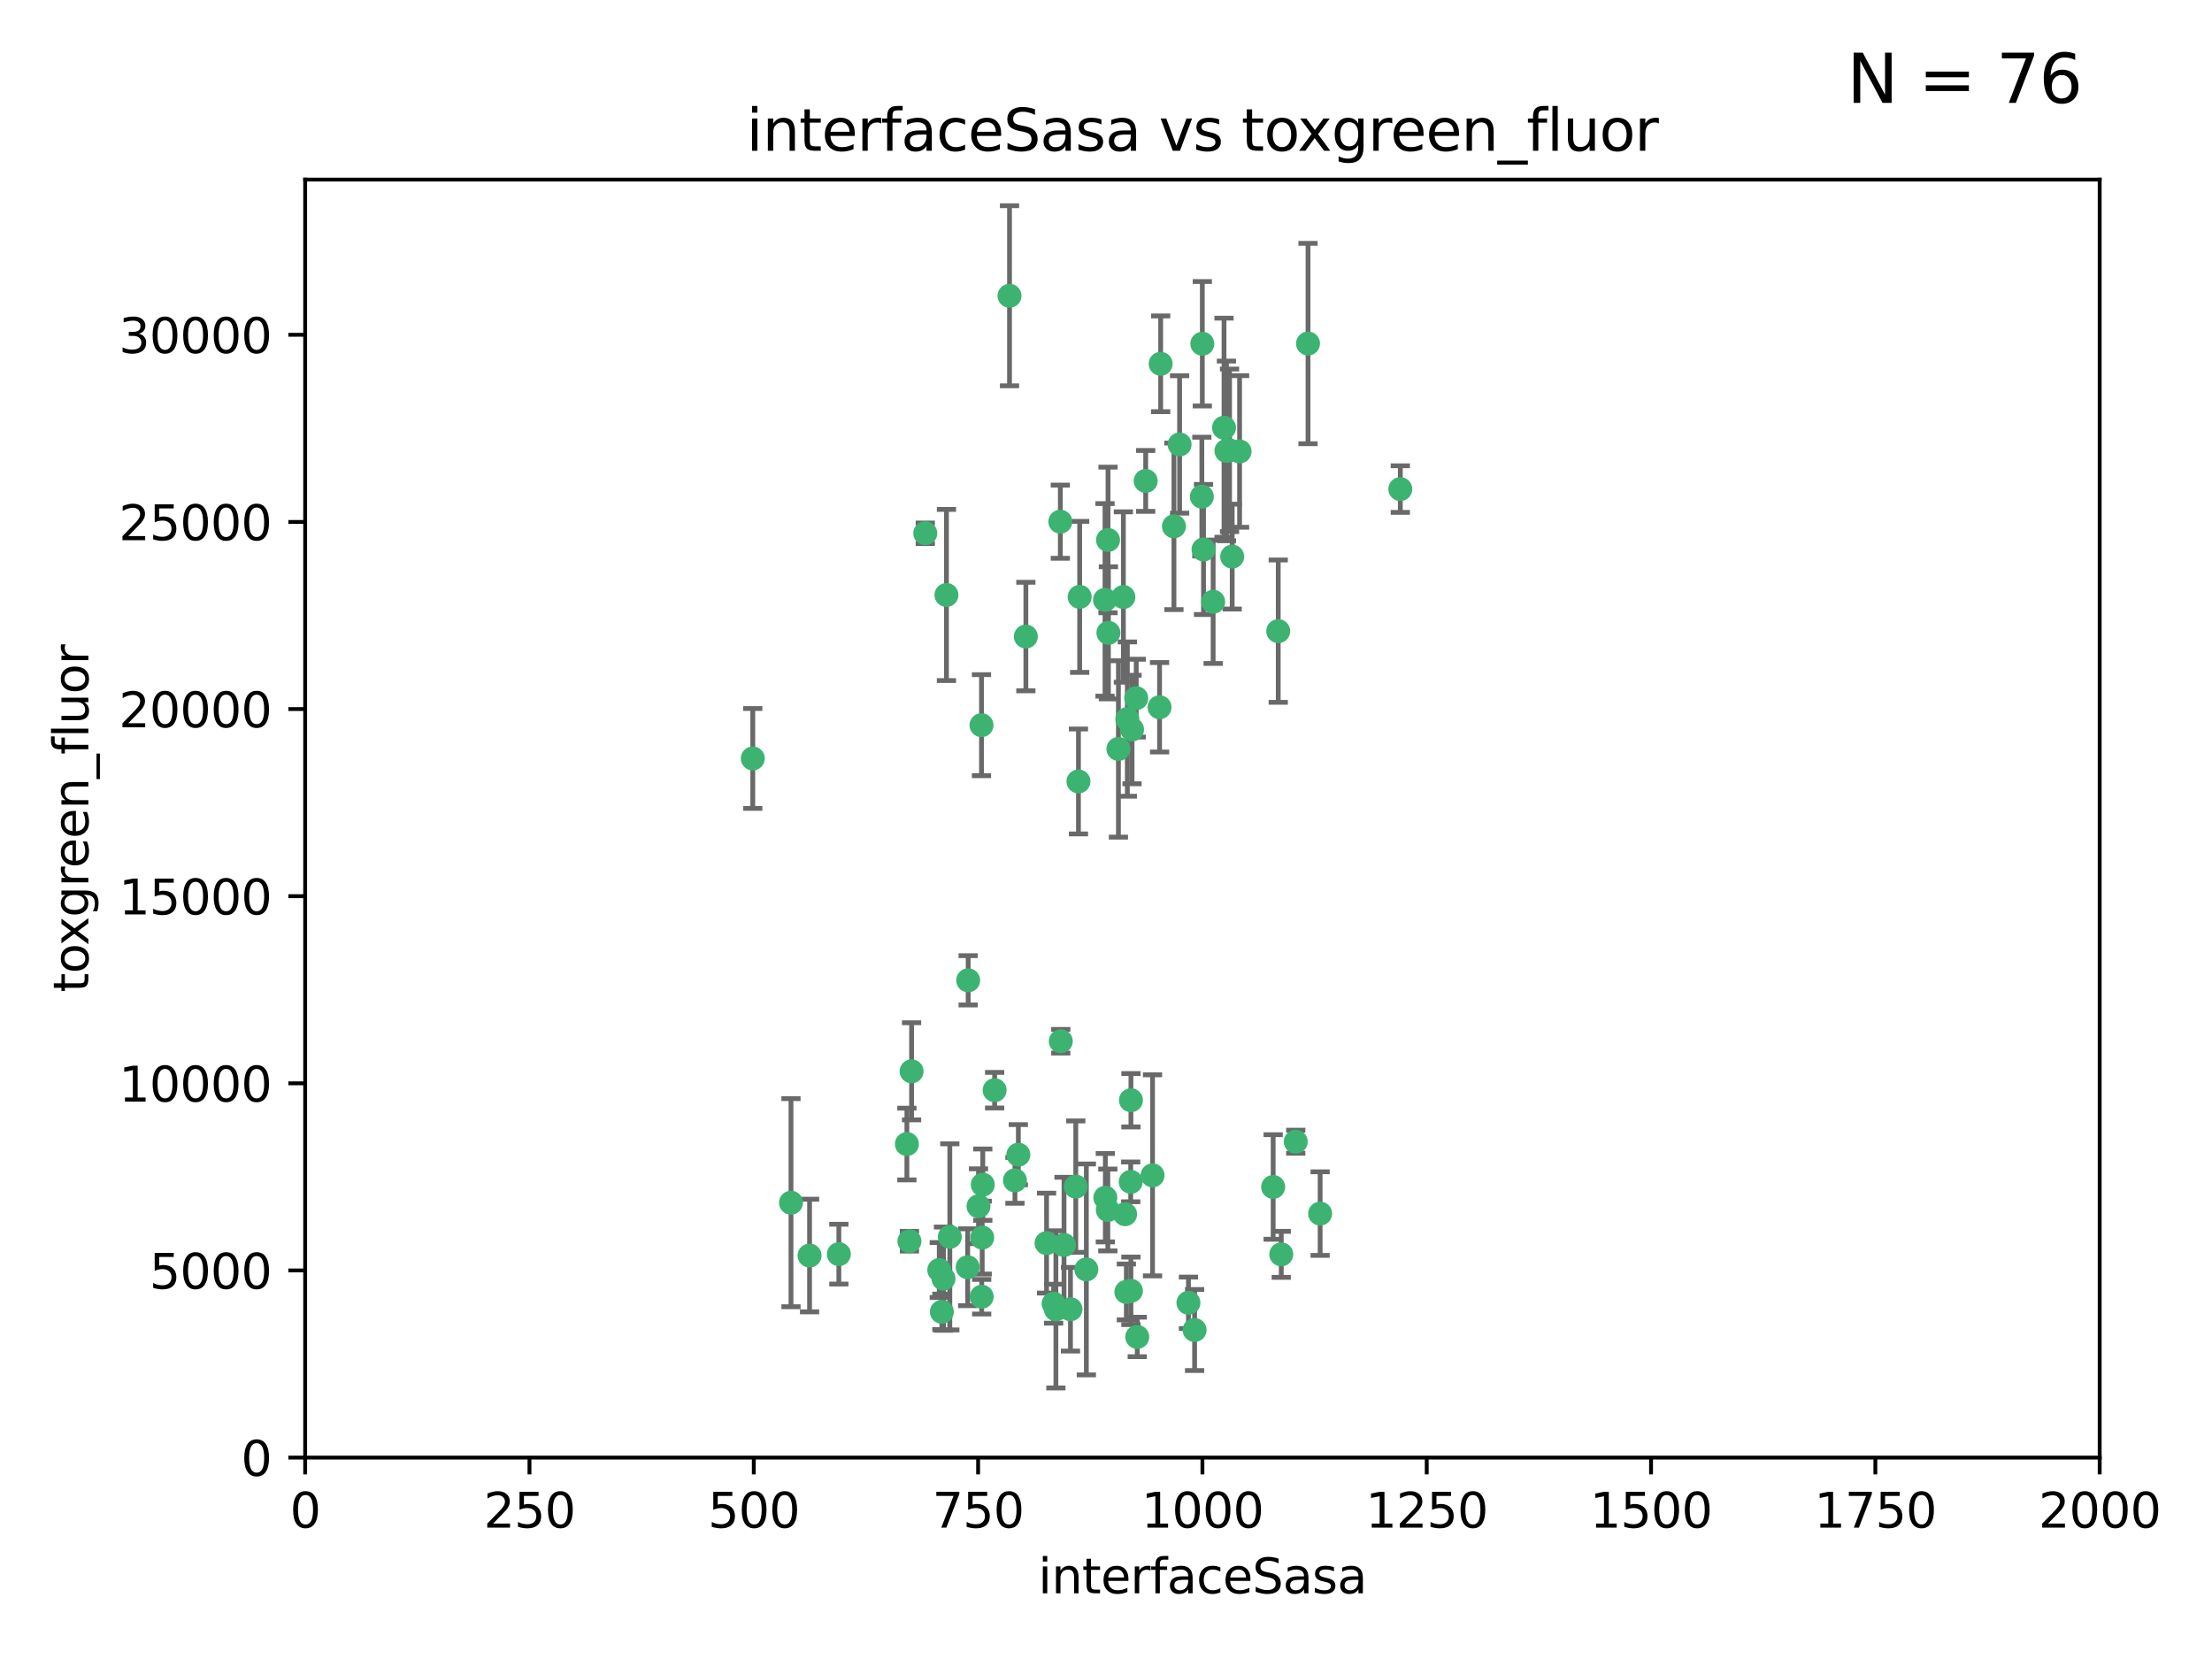 <?xml version="1.0" encoding="utf-8" standalone="no"?>
<!DOCTYPE svg PUBLIC "-//W3C//DTD SVG 1.1//EN"
  "http://www.w3.org/Graphics/SVG/1.1/DTD/svg11.dtd">
<svg xmlns:xlink="http://www.w3.org/1999/xlink" width="460.8pt" height="345.6pt" viewBox="0 0 460.8 345.6" xmlns="http://www.w3.org/2000/svg" version="1.1">
 <defs>
  <style type="text/css">*{stroke-linejoin: round; stroke-linecap: butt}</style>
 </defs>
 <g id="figure_1">
  <g id="patch_1">
   <path d="M 0 345.6 
L 460.8 345.6 
L 460.8 0 
L 0 0 
z
" style="fill: #ffffff"/>
  </g>
  <g id="axes_1">
   <g id="patch_2">
    <path d="M 63.571 303.64 
L 437.4 303.64 
L 437.4 37.411 
L 63.571 37.411 
z
" style="fill: #ffffff"/>
   </g>
   <g id="PathCollection_1">
    <defs>
     <path id="m3955a106c6" d="M 0 1.118 
C 0.297 1.118 0.581 1 0.791 0.791 
C 1 0.581 1.118 0.297 1.118 0 
C 1.118 -0.297 1 -0.581 0.791 -0.791 
C 0.581 -1 0.297 -1.118 0 -1.118 
C -0.297 -1.118 -0.581 -1 -0.791 -0.791 
C -1 -0.581 -1.118 -0.297 -1.118 0 
C -1.118 0.297 -1 0.581 -0.791 0.791 
C -0.581 1 -0.297 1.118 0 1.118 
z
" style="stroke: #3cb371"/>
    </defs>
    <g clip-path="url(#p5b9f00eed2)">
     <use xlink:href="#m3955a106c6" x="272.484" y="71.562" style="fill: #3cb371; stroke: #3cb371"/>
     <use xlink:href="#m3955a106c6" x="266.28" y="131.48" style="fill: #3cb371; stroke: #3cb371"/>
     <use xlink:href="#m3955a106c6" x="250.716" y="114.467" style="fill: #3cb371; stroke: #3cb371"/>
     <use xlink:href="#m3955a106c6" x="254.987" y="89.097" style="fill: #3cb371; stroke: #3cb371"/>
     <use xlink:href="#m3955a106c6" x="220.886" y="108.676" style="fill: #3cb371; stroke: #3cb371"/>
     <use xlink:href="#m3955a106c6" x="174.75" y="261.259" style="fill: #3cb371; stroke: #3cb371"/>
     <use xlink:href="#m3955a106c6" x="241.787" y="75.786" style="fill: #3cb371; stroke: #3cb371"/>
     <use xlink:href="#m3955a106c6" x="252.721" y="125.356" style="fill: #3cb371; stroke: #3cb371"/>
     <use xlink:href="#m3955a106c6" x="258.229" y="94.046" style="fill: #3cb371; stroke: #3cb371"/>
     <use xlink:href="#m3955a106c6" x="232.987" y="156.019" style="fill: #3cb371; stroke: #3cb371"/>
     <use xlink:href="#m3955a106c6" x="241.557" y="147.335" style="fill: #3cb371; stroke: #3cb371"/>
     <use xlink:href="#m3955a106c6" x="230.194" y="124.965" style="fill: #3cb371; stroke: #3cb371"/>
     <use xlink:href="#m3955a106c6" x="255.489" y="93.933" style="fill: #3cb371; stroke: #3cb371"/>
     <use xlink:href="#m3955a106c6" x="256.689" y="115.953" style="fill: #3cb371; stroke: #3cb371"/>
     <use xlink:href="#m3955a106c6" x="244.553" y="109.646" style="fill: #3cb371; stroke: #3cb371"/>
     <use xlink:href="#m3955a106c6" x="250.368" y="103.453" style="fill: #3cb371; stroke: #3cb371"/>
     <use xlink:href="#m3955a106c6" x="256.134" y="93.812" style="fill: #3cb371; stroke: #3cb371"/>
     <use xlink:href="#m3955a106c6" x="234.02" y="124.367" style="fill: #3cb371; stroke: #3cb371"/>
     <use xlink:href="#m3955a106c6" x="238.669" y="100.184" style="fill: #3cb371; stroke: #3cb371"/>
     <use xlink:href="#m3955a106c6" x="245.731" y="92.588" style="fill: #3cb371; stroke: #3cb371"/>
     <use xlink:href="#m3955a106c6" x="266.908" y="261.303" style="fill: #3cb371; stroke: #3cb371"/>
     <use xlink:href="#m3955a106c6" x="269.927" y="237.833" style="fill: #3cb371; stroke: #3cb371"/>
     <use xlink:href="#m3955a106c6" x="240.095" y="244.844" style="fill: #3cb371; stroke: #3cb371"/>
     <use xlink:href="#m3955a106c6" x="291.711" y="101.886" style="fill: #3cb371; stroke: #3cb371"/>
     <use xlink:href="#m3955a106c6" x="224.916" y="124.337" style="fill: #3cb371; stroke: #3cb371"/>
     <use xlink:href="#m3955a106c6" x="250.465" y="71.61" style="fill: #3cb371; stroke: #3cb371"/>
     <use xlink:href="#m3955a106c6" x="204.462" y="151.067" style="fill: #3cb371; stroke: #3cb371"/>
     <use xlink:href="#m3955a106c6" x="201.688" y="204.22" style="fill: #3cb371; stroke: #3cb371"/>
     <use xlink:href="#m3955a106c6" x="204.731" y="246.787" style="fill: #3cb371; stroke: #3cb371"/>
     <use xlink:href="#m3955a106c6" x="192.753" y="111.087" style="fill: #3cb371; stroke: #3cb371"/>
     <use xlink:href="#m3955a106c6" x="230.822" y="112.487" style="fill: #3cb371; stroke: #3cb371"/>
     <use xlink:href="#m3955a106c6" x="210.301" y="61.614" style="fill: #3cb371; stroke: #3cb371"/>
     <use xlink:href="#m3955a106c6" x="224.662" y="162.792" style="fill: #3cb371; stroke: #3cb371"/>
     <use xlink:href="#m3955a106c6" x="204.503" y="270.13" style="fill: #3cb371; stroke: #3cb371"/>
     <use xlink:href="#m3955a106c6" x="275.007" y="252.814" style="fill: #3cb371; stroke: #3cb371"/>
     <use xlink:href="#m3955a106c6" x="236.699" y="145.439" style="fill: #3cb371; stroke: #3cb371"/>
     <use xlink:href="#m3955a106c6" x="265.222" y="247.267" style="fill: #3cb371; stroke: #3cb371"/>
     <use xlink:href="#m3955a106c6" x="230.901" y="131.829" style="fill: #3cb371; stroke: #3cb371"/>
     <use xlink:href="#m3955a106c6" x="234.375" y="252.941" style="fill: #3cb371; stroke: #3cb371"/>
     <use xlink:href="#m3955a106c6" x="221.654" y="259.35" style="fill: #3cb371; stroke: #3cb371"/>
     <use xlink:href="#m3955a106c6" x="212.14" y="240.543" style="fill: #3cb371; stroke: #3cb371"/>
     <use xlink:href="#m3955a106c6" x="213.706" y="132.603" style="fill: #3cb371; stroke: #3cb371"/>
     <use xlink:href="#m3955a106c6" x="195.666" y="264.57" style="fill: #3cb371; stroke: #3cb371"/>
     <use xlink:href="#m3955a106c6" x="235.596" y="229.198" style="fill: #3cb371; stroke: #3cb371"/>
     <use xlink:href="#m3955a106c6" x="247.573" y="271.4" style="fill: #3cb371; stroke: #3cb371"/>
     <use xlink:href="#m3955a106c6" x="230.779" y="252.059" style="fill: #3cb371; stroke: #3cb371"/>
     <use xlink:href="#m3955a106c6" x="224.106" y="247.195" style="fill: #3cb371; stroke: #3cb371"/>
     <use xlink:href="#m3955a106c6" x="235.59" y="268.906" style="fill: #3cb371; stroke: #3cb371"/>
     <use xlink:href="#m3955a106c6" x="201.587" y="263.993" style="fill: #3cb371; stroke: #3cb371"/>
     <use xlink:href="#m3955a106c6" x="236.912" y="278.508" style="fill: #3cb371; stroke: #3cb371"/>
     <use xlink:href="#m3955a106c6" x="203.841" y="251.277" style="fill: #3cb371; stroke: #3cb371"/>
     <use xlink:href="#m3955a106c6" x="219.488" y="271.584" style="fill: #3cb371; stroke: #3cb371"/>
     <use xlink:href="#m3955a106c6" x="196.206" y="273.278" style="fill: #3cb371; stroke: #3cb371"/>
     <use xlink:href="#m3955a106c6" x="226.308" y="264.442" style="fill: #3cb371; stroke: #3cb371"/>
     <use xlink:href="#m3955a106c6" x="188.922" y="238.323" style="fill: #3cb371; stroke: #3cb371"/>
     <use xlink:href="#m3955a106c6" x="196.546" y="266.371" style="fill: #3cb371; stroke: #3cb371"/>
     <use xlink:href="#m3955a106c6" x="248.859" y="277.063" style="fill: #3cb371; stroke: #3cb371"/>
     <use xlink:href="#m3955a106c6" x="220.981" y="216.908" style="fill: #3cb371; stroke: #3cb371"/>
     <use xlink:href="#m3955a106c6" x="235.826" y="151.97" style="fill: #3cb371; stroke: #3cb371"/>
     <use xlink:href="#m3955a106c6" x="189.452" y="258.565" style="fill: #3cb371; stroke: #3cb371"/>
     <use xlink:href="#m3955a106c6" x="204.611" y="257.812" style="fill: #3cb371; stroke: #3cb371"/>
     <use xlink:href="#m3955a106c6" x="219.963" y="272.768" style="fill: #3cb371; stroke: #3cb371"/>
     <use xlink:href="#m3955a106c6" x="189.899" y="223.176" style="fill: #3cb371; stroke: #3cb371"/>
     <use xlink:href="#m3955a106c6" x="197.864" y="257.661" style="fill: #3cb371; stroke: #3cb371"/>
     <use xlink:href="#m3955a106c6" x="234.846" y="149.795" style="fill: #3cb371; stroke: #3cb371"/>
     <use xlink:href="#m3955a106c6" x="234.641" y="269.137" style="fill: #3cb371; stroke: #3cb371"/>
     <use xlink:href="#m3955a106c6" x="168.647" y="261.551" style="fill: #3cb371; stroke: #3cb371"/>
     <use xlink:href="#m3955a106c6" x="223" y="272.741" style="fill: #3cb371; stroke: #3cb371"/>
     <use xlink:href="#m3955a106c6" x="197.163" y="123.943" style="fill: #3cb371; stroke: #3cb371"/>
     <use xlink:href="#m3955a106c6" x="218.019" y="258.966" style="fill: #3cb371; stroke: #3cb371"/>
     <use xlink:href="#m3955a106c6" x="211.432" y="245.892" style="fill: #3cb371; stroke: #3cb371"/>
     <use xlink:href="#m3955a106c6" x="235.549" y="246.204" style="fill: #3cb371; stroke: #3cb371"/>
     <use xlink:href="#m3955a106c6" x="207.202" y="227.107" style="fill: #3cb371; stroke: #3cb371"/>
     <use xlink:href="#m3955a106c6" x="156.817" y="157.999" style="fill: #3cb371; stroke: #3cb371"/>
     <use xlink:href="#m3955a106c6" x="164.776" y="250.544" style="fill: #3cb371; stroke: #3cb371"/>
     <use xlink:href="#m3955a106c6" x="230.263" y="249.505" style="fill: #3cb371; stroke: #3cb371"/>
    </g>
   </g>
   <g id="matplotlib.axis_1">
    <g id="xtick_1">
     <g id="line2d_1">
      <defs>
       <path id="m70e34deda2" d="M 0 0 
L 0 3.5 
" style="stroke: #000000; stroke-width: 0.8"/>
      </defs>
      <g>
       <use xlink:href="#m70e34deda2" x="63.571" y="303.64" style="stroke: #000000; stroke-width: 0.8"/>
      </g>
     </g>
     <g id="text_1">
      <!-- 0 -->
      <g transform="translate(60.39 318.238)scale(0.1 -0.1)">
       <defs>
        <path id="DejaVuSans-30" d="M 2034 4250 
Q 1547 4250 1301 3770 
Q 1056 3291 1056 2328 
Q 1056 1369 1301 889 
Q 1547 409 2034 409 
Q 2525 409 2770 889 
Q 3016 1369 3016 2328 
Q 3016 3291 2770 3770 
Q 2525 4250 2034 4250 
z
M 2034 4750 
Q 2819 4750 3233 4129 
Q 3647 3509 3647 2328 
Q 3647 1150 3233 529 
Q 2819 -91 2034 -91 
Q 1250 -91 836 529 
Q 422 1150 422 2328 
Q 422 3509 836 4129 
Q 1250 4750 2034 4750 
z
" transform="scale(0.016)"/>
       </defs>
       <use xlink:href="#DejaVuSans-30"/>
      </g>
     </g>
    </g>
    <g id="xtick_2">
     <g id="line2d_2">
      <g>
       <use xlink:href="#m70e34deda2" x="110.3" y="303.64" style="stroke: #000000; stroke-width: 0.8"/>
      </g>
     </g>
     <g id="text_2">
      <!-- 250 -->
      <g transform="translate(100.756 318.238)scale(0.1 -0.1)">
       <defs>
        <path id="DejaVuSans-32" d="M 1228 531 
L 3431 531 
L 3431 0 
L 469 0 
L 469 531 
Q 828 903 1448 1529 
Q 2069 2156 2228 2338 
Q 2531 2678 2651 2914 
Q 2772 3150 2772 3378 
Q 2772 3750 2511 3984 
Q 2250 4219 1831 4219 
Q 1534 4219 1204 4116 
Q 875 4013 500 3803 
L 500 4441 
Q 881 4594 1212 4672 
Q 1544 4750 1819 4750 
Q 2544 4750 2975 4387 
Q 3406 4025 3406 3419 
Q 3406 3131 3298 2873 
Q 3191 2616 2906 2266 
Q 2828 2175 2409 1742 
Q 1991 1309 1228 531 
z
" transform="scale(0.016)"/>
        <path id="DejaVuSans-35" d="M 691 4666 
L 3169 4666 
L 3169 4134 
L 1269 4134 
L 1269 2991 
Q 1406 3038 1543 3061 
Q 1681 3084 1819 3084 
Q 2600 3084 3056 2656 
Q 3513 2228 3513 1497 
Q 3513 744 3044 326 
Q 2575 -91 1722 -91 
Q 1428 -91 1123 -41 
Q 819 9 494 109 
L 494 744 
Q 775 591 1075 516 
Q 1375 441 1709 441 
Q 2250 441 2565 725 
Q 2881 1009 2881 1497 
Q 2881 1984 2565 2268 
Q 2250 2553 1709 2553 
Q 1456 2553 1204 2497 
Q 953 2441 691 2322 
L 691 4666 
z
" transform="scale(0.016)"/>
       </defs>
       <use xlink:href="#DejaVuSans-32"/>
       <use xlink:href="#DejaVuSans-35" x="63.623"/>
       <use xlink:href="#DejaVuSans-30" x="127.246"/>
      </g>
     </g>
    </g>
    <g id="xtick_3">
     <g id="line2d_3">
      <g>
       <use xlink:href="#m70e34deda2" x="157.028" y="303.64" style="stroke: #000000; stroke-width: 0.8"/>
      </g>
     </g>
     <g id="text_3">
      <!-- 500 -->
      <g transform="translate(147.485 318.238)scale(0.1 -0.1)">
       <use xlink:href="#DejaVuSans-35"/>
       <use xlink:href="#DejaVuSans-30" x="63.623"/>
       <use xlink:href="#DejaVuSans-30" x="127.246"/>
      </g>
     </g>
    </g>
    <g id="xtick_4">
     <g id="line2d_4">
      <g>
       <use xlink:href="#m70e34deda2" x="203.757" y="303.64" style="stroke: #000000; stroke-width: 0.8"/>
      </g>
     </g>
     <g id="text_4">
      <!-- 750 -->
      <g transform="translate(194.213 318.238)scale(0.1 -0.1)">
       <defs>
        <path id="DejaVuSans-37" d="M 525 4666 
L 3525 4666 
L 3525 4397 
L 1831 0 
L 1172 0 
L 2766 4134 
L 525 4134 
L 525 4666 
z
" transform="scale(0.016)"/>
       </defs>
       <use xlink:href="#DejaVuSans-37"/>
       <use xlink:href="#DejaVuSans-35" x="63.623"/>
       <use xlink:href="#DejaVuSans-30" x="127.246"/>
      </g>
     </g>
    </g>
    <g id="xtick_5">
     <g id="line2d_5">
      <g>
       <use xlink:href="#m70e34deda2" x="250.486" y="303.64" style="stroke: #000000; stroke-width: 0.8"/>
      </g>
     </g>
     <g id="text_5">
      <!-- 1000 -->
      <g transform="translate(237.761 318.238)scale(0.1 -0.1)">
       <defs>
        <path id="DejaVuSans-31" d="M 794 531 
L 1825 531 
L 1825 4091 
L 703 3866 
L 703 4441 
L 1819 4666 
L 2450 4666 
L 2450 531 
L 3481 531 
L 3481 0 
L 794 0 
L 794 531 
z
" transform="scale(0.016)"/>
       </defs>
       <use xlink:href="#DejaVuSans-31"/>
       <use xlink:href="#DejaVuSans-30" x="63.623"/>
       <use xlink:href="#DejaVuSans-30" x="127.246"/>
       <use xlink:href="#DejaVuSans-30" x="190.869"/>
      </g>
     </g>
    </g>
    <g id="xtick_6">
     <g id="line2d_6">
      <g>
       <use xlink:href="#m70e34deda2" x="297.214" y="303.64" style="stroke: #000000; stroke-width: 0.8"/>
      </g>
     </g>
     <g id="text_6">
      <!-- 1250 -->
      <g transform="translate(284.489 318.238)scale(0.1 -0.1)">
       <use xlink:href="#DejaVuSans-31"/>
       <use xlink:href="#DejaVuSans-32" x="63.623"/>
       <use xlink:href="#DejaVuSans-35" x="127.246"/>
       <use xlink:href="#DejaVuSans-30" x="190.869"/>
      </g>
     </g>
    </g>
    <g id="xtick_7">
     <g id="line2d_7">
      <g>
       <use xlink:href="#m70e34deda2" x="343.943" y="303.64" style="stroke: #000000; stroke-width: 0.8"/>
      </g>
     </g>
     <g id="text_7">
      <!-- 1500 -->
      <g transform="translate(331.218 318.238)scale(0.1 -0.1)">
       <use xlink:href="#DejaVuSans-31"/>
       <use xlink:href="#DejaVuSans-35" x="63.623"/>
       <use xlink:href="#DejaVuSans-30" x="127.246"/>
       <use xlink:href="#DejaVuSans-30" x="190.869"/>
      </g>
     </g>
    </g>
    <g id="xtick_8">
     <g id="line2d_8">
      <g>
       <use xlink:href="#m70e34deda2" x="390.671" y="303.64" style="stroke: #000000; stroke-width: 0.8"/>
      </g>
     </g>
     <g id="text_8">
      <!-- 1750 -->
      <g transform="translate(377.946 318.238)scale(0.1 -0.1)">
       <use xlink:href="#DejaVuSans-31"/>
       <use xlink:href="#DejaVuSans-37" x="63.623"/>
       <use xlink:href="#DejaVuSans-35" x="127.246"/>
       <use xlink:href="#DejaVuSans-30" x="190.869"/>
      </g>
     </g>
    </g>
    <g id="xtick_9">
     <g id="line2d_9">
      <g>
       <use xlink:href="#m70e34deda2" x="437.4" y="303.64" style="stroke: #000000; stroke-width: 0.8"/>
      </g>
     </g>
     <g id="text_9">
      <!-- 2000 -->
      <g transform="translate(424.675 318.238)scale(0.1 -0.1)">
       <use xlink:href="#DejaVuSans-32"/>
       <use xlink:href="#DejaVuSans-30" x="63.623"/>
       <use xlink:href="#DejaVuSans-30" x="127.246"/>
       <use xlink:href="#DejaVuSans-30" x="190.869"/>
      </g>
     </g>
    </g>
    <g id="text_10">
     <!-- interfaceSasa -->
     <g transform="translate(216.279 331.917)scale(0.1 -0.1)">
      <defs>
       <path id="DejaVuSans-69" d="M 603 3500 
L 1178 3500 
L 1178 0 
L 603 0 
L 603 3500 
z
M 603 4863 
L 1178 4863 
L 1178 4134 
L 603 4134 
L 603 4863 
z
" transform="scale(0.016)"/>
       <path id="DejaVuSans-6e" d="M 3513 2113 
L 3513 0 
L 2938 0 
L 2938 2094 
Q 2938 2591 2744 2837 
Q 2550 3084 2163 3084 
Q 1697 3084 1428 2787 
Q 1159 2491 1159 1978 
L 1159 0 
L 581 0 
L 581 3500 
L 1159 3500 
L 1159 2956 
Q 1366 3272 1645 3428 
Q 1925 3584 2291 3584 
Q 2894 3584 3203 3211 
Q 3513 2838 3513 2113 
z
" transform="scale(0.016)"/>
       <path id="DejaVuSans-74" d="M 1172 4494 
L 1172 3500 
L 2356 3500 
L 2356 3053 
L 1172 3053 
L 1172 1153 
Q 1172 725 1289 603 
Q 1406 481 1766 481 
L 2356 481 
L 2356 0 
L 1766 0 
Q 1100 0 847 248 
Q 594 497 594 1153 
L 594 3053 
L 172 3053 
L 172 3500 
L 594 3500 
L 594 4494 
L 1172 4494 
z
" transform="scale(0.016)"/>
       <path id="DejaVuSans-65" d="M 3597 1894 
L 3597 1613 
L 953 1613 
Q 991 1019 1311 708 
Q 1631 397 2203 397 
Q 2534 397 2845 478 
Q 3156 559 3463 722 
L 3463 178 
Q 3153 47 2828 -22 
Q 2503 -91 2169 -91 
Q 1331 -91 842 396 
Q 353 884 353 1716 
Q 353 2575 817 3079 
Q 1281 3584 2069 3584 
Q 2775 3584 3186 3129 
Q 3597 2675 3597 1894 
z
M 3022 2063 
Q 3016 2534 2758 2815 
Q 2500 3097 2075 3097 
Q 1594 3097 1305 2825 
Q 1016 2553 972 2059 
L 3022 2063 
z
" transform="scale(0.016)"/>
       <path id="DejaVuSans-72" d="M 2631 2963 
Q 2534 3019 2420 3045 
Q 2306 3072 2169 3072 
Q 1681 3072 1420 2755 
Q 1159 2438 1159 1844 
L 1159 0 
L 581 0 
L 581 3500 
L 1159 3500 
L 1159 2956 
Q 1341 3275 1631 3429 
Q 1922 3584 2338 3584 
Q 2397 3584 2469 3576 
Q 2541 3569 2628 3553 
L 2631 2963 
z
" transform="scale(0.016)"/>
       <path id="DejaVuSans-66" d="M 2375 4863 
L 2375 4384 
L 1825 4384 
Q 1516 4384 1395 4259 
Q 1275 4134 1275 3809 
L 1275 3500 
L 2222 3500 
L 2222 3053 
L 1275 3053 
L 1275 0 
L 697 0 
L 697 3053 
L 147 3053 
L 147 3500 
L 697 3500 
L 697 3744 
Q 697 4328 969 4595 
Q 1241 4863 1831 4863 
L 2375 4863 
z
" transform="scale(0.016)"/>
       <path id="DejaVuSans-61" d="M 2194 1759 
Q 1497 1759 1228 1600 
Q 959 1441 959 1056 
Q 959 750 1161 570 
Q 1363 391 1709 391 
Q 2188 391 2477 730 
Q 2766 1069 2766 1631 
L 2766 1759 
L 2194 1759 
z
M 3341 1997 
L 3341 0 
L 2766 0 
L 2766 531 
Q 2569 213 2275 61 
Q 1981 -91 1556 -91 
Q 1019 -91 701 211 
Q 384 513 384 1019 
Q 384 1609 779 1909 
Q 1175 2209 1959 2209 
L 2766 2209 
L 2766 2266 
Q 2766 2663 2505 2880 
Q 2244 3097 1772 3097 
Q 1472 3097 1187 3025 
Q 903 2953 641 2809 
L 641 3341 
Q 956 3463 1253 3523 
Q 1550 3584 1831 3584 
Q 2591 3584 2966 3190 
Q 3341 2797 3341 1997 
z
" transform="scale(0.016)"/>
       <path id="DejaVuSans-63" d="M 3122 3366 
L 3122 2828 
Q 2878 2963 2633 3030 
Q 2388 3097 2138 3097 
Q 1578 3097 1268 2742 
Q 959 2388 959 1747 
Q 959 1106 1268 751 
Q 1578 397 2138 397 
Q 2388 397 2633 464 
Q 2878 531 3122 666 
L 3122 134 
Q 2881 22 2623 -34 
Q 2366 -91 2075 -91 
Q 1284 -91 818 406 
Q 353 903 353 1747 
Q 353 2603 823 3093 
Q 1294 3584 2113 3584 
Q 2378 3584 2631 3529 
Q 2884 3475 3122 3366 
z
" transform="scale(0.016)"/>
       <path id="DejaVuSans-53" d="M 3425 4513 
L 3425 3897 
Q 3066 4069 2747 4153 
Q 2428 4238 2131 4238 
Q 1616 4238 1336 4038 
Q 1056 3838 1056 3469 
Q 1056 3159 1242 3001 
Q 1428 2844 1947 2747 
L 2328 2669 
Q 3034 2534 3370 2195 
Q 3706 1856 3706 1288 
Q 3706 609 3251 259 
Q 2797 -91 1919 -91 
Q 1588 -91 1214 -16 
Q 841 59 441 206 
L 441 856 
Q 825 641 1194 531 
Q 1563 422 1919 422 
Q 2459 422 2753 634 
Q 3047 847 3047 1241 
Q 3047 1584 2836 1778 
Q 2625 1972 2144 2069 
L 1759 2144 
Q 1053 2284 737 2584 
Q 422 2884 422 3419 
Q 422 4038 858 4394 
Q 1294 4750 2059 4750 
Q 2388 4750 2728 4690 
Q 3069 4631 3425 4513 
z
" transform="scale(0.016)"/>
       <path id="DejaVuSans-73" d="M 2834 3397 
L 2834 2853 
Q 2591 2978 2328 3040 
Q 2066 3103 1784 3103 
Q 1356 3103 1142 2972 
Q 928 2841 928 2578 
Q 928 2378 1081 2264 
Q 1234 2150 1697 2047 
L 1894 2003 
Q 2506 1872 2764 1633 
Q 3022 1394 3022 966 
Q 3022 478 2636 193 
Q 2250 -91 1575 -91 
Q 1294 -91 989 -36 
Q 684 19 347 128 
L 347 722 
Q 666 556 975 473 
Q 1284 391 1588 391 
Q 1994 391 2212 530 
Q 2431 669 2431 922 
Q 2431 1156 2273 1281 
Q 2116 1406 1581 1522 
L 1381 1569 
Q 847 1681 609 1914 
Q 372 2147 372 2553 
Q 372 3047 722 3315 
Q 1072 3584 1716 3584 
Q 2034 3584 2315 3537 
Q 2597 3491 2834 3397 
z
" transform="scale(0.016)"/>
      </defs>
      <use xlink:href="#DejaVuSans-69"/>
      <use xlink:href="#DejaVuSans-6e" x="27.783"/>
      <use xlink:href="#DejaVuSans-74" x="91.162"/>
      <use xlink:href="#DejaVuSans-65" x="130.371"/>
      <use xlink:href="#DejaVuSans-72" x="191.895"/>
      <use xlink:href="#DejaVuSans-66" x="233.008"/>
      <use xlink:href="#DejaVuSans-61" x="268.213"/>
      <use xlink:href="#DejaVuSans-63" x="329.492"/>
      <use xlink:href="#DejaVuSans-65" x="384.473"/>
      <use xlink:href="#DejaVuSans-53" x="445.996"/>
      <use xlink:href="#DejaVuSans-61" x="509.473"/>
      <use xlink:href="#DejaVuSans-73" x="570.752"/>
      <use xlink:href="#DejaVuSans-61" x="622.852"/>
     </g>
    </g>
   </g>
   <g id="matplotlib.axis_2">
    <g id="ytick_1">
     <g id="line2d_10">
      <defs>
       <path id="m8fd41779a4" d="M 0 0 
L -3.5 0 
" style="stroke: #000000; stroke-width: 0.8"/>
      </defs>
      <g>
       <use xlink:href="#m8fd41779a4" x="63.571" y="303.64" style="stroke: #000000; stroke-width: 0.8"/>
      </g>
     </g>
     <g id="text_11">
      <!-- 0 -->
      <g transform="translate(50.209 307.439)scale(0.1 -0.1)">
       <use xlink:href="#DejaVuSans-30"/>
      </g>
     </g>
    </g>
    <g id="ytick_2">
     <g id="line2d_11">
      <g>
       <use xlink:href="#m8fd41779a4" x="63.571" y="264.657" style="stroke: #000000; stroke-width: 0.8"/>
      </g>
     </g>
     <g id="text_12">
      <!-- 5000 -->
      <g transform="translate(31.121 268.457)scale(0.1 -0.1)">
       <use xlink:href="#DejaVuSans-35"/>
       <use xlink:href="#DejaVuSans-30" x="63.623"/>
       <use xlink:href="#DejaVuSans-30" x="127.246"/>
       <use xlink:href="#DejaVuSans-30" x="190.869"/>
      </g>
     </g>
    </g>
    <g id="ytick_3">
     <g id="line2d_12">
      <g>
       <use xlink:href="#m8fd41779a4" x="63.571" y="225.675" style="stroke: #000000; stroke-width: 0.8"/>
      </g>
     </g>
     <g id="text_13">
      <!-- 10000 -->
      <g transform="translate(24.759 229.474)scale(0.1 -0.1)">
       <use xlink:href="#DejaVuSans-31"/>
       <use xlink:href="#DejaVuSans-30" x="63.623"/>
       <use xlink:href="#DejaVuSans-30" x="127.246"/>
       <use xlink:href="#DejaVuSans-30" x="190.869"/>
       <use xlink:href="#DejaVuSans-30" x="254.492"/>
      </g>
     </g>
    </g>
    <g id="ytick_4">
     <g id="line2d_13">
      <g>
       <use xlink:href="#m8fd41779a4" x="63.571" y="186.692" style="stroke: #000000; stroke-width: 0.8"/>
      </g>
     </g>
     <g id="text_14">
      <!-- 15000 -->
      <g transform="translate(24.759 190.492)scale(0.1 -0.1)">
       <use xlink:href="#DejaVuSans-31"/>
       <use xlink:href="#DejaVuSans-35" x="63.623"/>
       <use xlink:href="#DejaVuSans-30" x="127.246"/>
       <use xlink:href="#DejaVuSans-30" x="190.869"/>
       <use xlink:href="#DejaVuSans-30" x="254.492"/>
      </g>
     </g>
    </g>
    <g id="ytick_5">
     <g id="line2d_14">
      <g>
       <use xlink:href="#m8fd41779a4" x="63.571" y="147.71" style="stroke: #000000; stroke-width: 0.8"/>
      </g>
     </g>
     <g id="text_15">
      <!-- 20000 -->
      <g transform="translate(24.759 151.509)scale(0.1 -0.1)">
       <use xlink:href="#DejaVuSans-32"/>
       <use xlink:href="#DejaVuSans-30" x="63.623"/>
       <use xlink:href="#DejaVuSans-30" x="127.246"/>
       <use xlink:href="#DejaVuSans-30" x="190.869"/>
       <use xlink:href="#DejaVuSans-30" x="254.492"/>
      </g>
     </g>
    </g>
    <g id="ytick_6">
     <g id="line2d_15">
      <g>
       <use xlink:href="#m8fd41779a4" x="63.571" y="108.727" style="stroke: #000000; stroke-width: 0.8"/>
      </g>
     </g>
     <g id="text_16">
      <!-- 25000 -->
      <g transform="translate(24.759 112.527)scale(0.1 -0.1)">
       <use xlink:href="#DejaVuSans-32"/>
       <use xlink:href="#DejaVuSans-35" x="63.623"/>
       <use xlink:href="#DejaVuSans-30" x="127.246"/>
       <use xlink:href="#DejaVuSans-30" x="190.869"/>
       <use xlink:href="#DejaVuSans-30" x="254.492"/>
      </g>
     </g>
    </g>
    <g id="ytick_7">
     <g id="line2d_16">
      <g>
       <use xlink:href="#m8fd41779a4" x="63.571" y="69.745" style="stroke: #000000; stroke-width: 0.8"/>
      </g>
     </g>
     <g id="text_17">
      <!-- 30000 -->
      <g transform="translate(24.759 73.544)scale(0.1 -0.1)">
       <defs>
        <path id="DejaVuSans-33" d="M 2597 2516 
Q 3050 2419 3304 2112 
Q 3559 1806 3559 1356 
Q 3559 666 3084 287 
Q 2609 -91 1734 -91 
Q 1441 -91 1130 -33 
Q 819 25 488 141 
L 488 750 
Q 750 597 1062 519 
Q 1375 441 1716 441 
Q 2309 441 2620 675 
Q 2931 909 2931 1356 
Q 2931 1769 2642 2001 
Q 2353 2234 1838 2234 
L 1294 2234 
L 1294 2753 
L 1863 2753 
Q 2328 2753 2575 2939 
Q 2822 3125 2822 3475 
Q 2822 3834 2567 4026 
Q 2313 4219 1838 4219 
Q 1578 4219 1281 4162 
Q 984 4106 628 3988 
L 628 4550 
Q 988 4650 1302 4700 
Q 1616 4750 1894 4750 
Q 2613 4750 3031 4423 
Q 3450 4097 3450 3541 
Q 3450 3153 3228 2886 
Q 3006 2619 2597 2516 
z
" transform="scale(0.016)"/>
       </defs>
       <use xlink:href="#DejaVuSans-33"/>
       <use xlink:href="#DejaVuSans-30" x="63.623"/>
       <use xlink:href="#DejaVuSans-30" x="127.246"/>
       <use xlink:href="#DejaVuSans-30" x="190.869"/>
       <use xlink:href="#DejaVuSans-30" x="254.492"/>
      </g>
     </g>
    </g>
    <g id="text_18">
     <!-- toxgreen_fluor -->
     <g transform="translate(18.401 206.72)rotate(-90)scale(0.1 -0.1)">
      <defs>
       <path id="DejaVuSans-6f" d="M 1959 3097 
Q 1497 3097 1228 2736 
Q 959 2375 959 1747 
Q 959 1119 1226 758 
Q 1494 397 1959 397 
Q 2419 397 2687 759 
Q 2956 1122 2956 1747 
Q 2956 2369 2687 2733 
Q 2419 3097 1959 3097 
z
M 1959 3584 
Q 2709 3584 3137 3096 
Q 3566 2609 3566 1747 
Q 3566 888 3137 398 
Q 2709 -91 1959 -91 
Q 1206 -91 779 398 
Q 353 888 353 1747 
Q 353 2609 779 3096 
Q 1206 3584 1959 3584 
z
" transform="scale(0.016)"/>
       <path id="DejaVuSans-78" d="M 3513 3500 
L 2247 1797 
L 3578 0 
L 2900 0 
L 1881 1375 
L 863 0 
L 184 0 
L 1544 1831 
L 300 3500 
L 978 3500 
L 1906 2253 
L 2834 3500 
L 3513 3500 
z
" transform="scale(0.016)"/>
       <path id="DejaVuSans-67" d="M 2906 1791 
Q 2906 2416 2648 2759 
Q 2391 3103 1925 3103 
Q 1463 3103 1205 2759 
Q 947 2416 947 1791 
Q 947 1169 1205 825 
Q 1463 481 1925 481 
Q 2391 481 2648 825 
Q 2906 1169 2906 1791 
z
M 3481 434 
Q 3481 -459 3084 -895 
Q 2688 -1331 1869 -1331 
Q 1566 -1331 1297 -1286 
Q 1028 -1241 775 -1147 
L 775 -588 
Q 1028 -725 1275 -790 
Q 1522 -856 1778 -856 
Q 2344 -856 2625 -561 
Q 2906 -266 2906 331 
L 2906 616 
Q 2728 306 2450 153 
Q 2172 0 1784 0 
Q 1141 0 747 490 
Q 353 981 353 1791 
Q 353 2603 747 3093 
Q 1141 3584 1784 3584 
Q 2172 3584 2450 3431 
Q 2728 3278 2906 2969 
L 2906 3500 
L 3481 3500 
L 3481 434 
z
" transform="scale(0.016)"/>
       <path id="DejaVuSans-5f" d="M 3263 -1063 
L 3263 -1509 
L -63 -1509 
L -63 -1063 
L 3263 -1063 
z
" transform="scale(0.016)"/>
       <path id="DejaVuSans-6c" d="M 603 4863 
L 1178 4863 
L 1178 0 
L 603 0 
L 603 4863 
z
" transform="scale(0.016)"/>
       <path id="DejaVuSans-75" d="M 544 1381 
L 544 3500 
L 1119 3500 
L 1119 1403 
Q 1119 906 1312 657 
Q 1506 409 1894 409 
Q 2359 409 2629 706 
Q 2900 1003 2900 1516 
L 2900 3500 
L 3475 3500 
L 3475 0 
L 2900 0 
L 2900 538 
Q 2691 219 2414 64 
Q 2138 -91 1772 -91 
Q 1169 -91 856 284 
Q 544 659 544 1381 
z
M 1991 3584 
L 1991 3584 
z
" transform="scale(0.016)"/>
      </defs>
      <use xlink:href="#DejaVuSans-74"/>
      <use xlink:href="#DejaVuSans-6f" x="39.209"/>
      <use xlink:href="#DejaVuSans-78" x="97.266"/>
      <use xlink:href="#DejaVuSans-67" x="156.445"/>
      <use xlink:href="#DejaVuSans-72" x="219.922"/>
      <use xlink:href="#DejaVuSans-65" x="258.785"/>
      <use xlink:href="#DejaVuSans-65" x="320.309"/>
      <use xlink:href="#DejaVuSans-6e" x="381.832"/>
      <use xlink:href="#DejaVuSans-5f" x="445.211"/>
      <use xlink:href="#DejaVuSans-66" x="495.211"/>
      <use xlink:href="#DejaVuSans-6c" x="530.416"/>
      <use xlink:href="#DejaVuSans-75" x="558.199"/>
      <use xlink:href="#DejaVuSans-6f" x="621.578"/>
      <use xlink:href="#DejaVuSans-72" x="682.76"/>
     </g>
    </g>
   </g>
   <g id="LineCollection_1">
    <path d="M 272.484 92.434 
L 272.484 50.691 
" clip-path="url(#p5b9f00eed2)" style="fill: none; stroke: #696969"/>
    <path d="M 266.28 146.307 
L 266.28 116.654 
" clip-path="url(#p5b9f00eed2)" style="fill: none; stroke: #696969"/>
    <path d="M 250.716 128.017 
L 250.716 100.917 
" clip-path="url(#p5b9f00eed2)" style="fill: none; stroke: #696969"/>
    <path d="M 254.987 111.917 
L 254.987 66.277 
" clip-path="url(#p5b9f00eed2)" style="fill: none; stroke: #696969"/>
    <path d="M 220.886 116.296 
L 220.886 101.057 
" clip-path="url(#p5b9f00eed2)" style="fill: none; stroke: #696969"/>
    <path d="M 174.75 267.49 
L 174.75 255.028 
" clip-path="url(#p5b9f00eed2)" style="fill: none; stroke: #696969"/>
    <path d="M 241.787 85.756 
L 241.787 65.815 
" clip-path="url(#p5b9f00eed2)" style="fill: none; stroke: #696969"/>
    <path d="M 252.721 138.211 
L 252.721 112.501 
" clip-path="url(#p5b9f00eed2)" style="fill: none; stroke: #696969"/>
    <path d="M 258.229 109.836 
L 258.229 78.257 
" clip-path="url(#p5b9f00eed2)" style="fill: none; stroke: #696969"/>
    <path d="M 232.987 174.39 
L 232.987 137.647 
" clip-path="url(#p5b9f00eed2)" style="fill: none; stroke: #696969"/>
    <path d="M 241.557 156.65 
L 241.557 138.02 
" clip-path="url(#p5b9f00eed2)" style="fill: none; stroke: #696969"/>
    <path d="M 230.194 145.018 
L 230.194 104.912 
" clip-path="url(#p5b9f00eed2)" style="fill: none; stroke: #696969"/>
    <path d="M 255.489 112.649 
L 255.489 75.218 
" clip-path="url(#p5b9f00eed2)" style="fill: none; stroke: #696969"/>
    <path d="M 256.689 126.872 
L 256.689 105.035 
" clip-path="url(#p5b9f00eed2)" style="fill: none; stroke: #696969"/>
    <path d="M 244.553 126.988 
L 244.553 92.305 
" clip-path="url(#p5b9f00eed2)" style="fill: none; stroke: #696969"/>
    <path d="M 250.368 115.826 
L 250.368 91.08 
" clip-path="url(#p5b9f00eed2)" style="fill: none; stroke: #696969"/>
    <path d="M 256.134 110.745 
L 256.134 76.878 
" clip-path="url(#p5b9f00eed2)" style="fill: none; stroke: #696969"/>
    <path d="M 234.02 142.114 
L 234.02 106.621 
" clip-path="url(#p5b9f00eed2)" style="fill: none; stroke: #696969"/>
    <path d="M 238.669 106.525 
L 238.669 93.844 
" clip-path="url(#p5b9f00eed2)" style="fill: none; stroke: #696969"/>
    <path d="M 245.731 106.902 
L 245.731 78.274 
" clip-path="url(#p5b9f00eed2)" style="fill: none; stroke: #696969"/>
    <path d="M 266.908 266.097 
L 266.908 256.51 
" clip-path="url(#p5b9f00eed2)" style="fill: none; stroke: #696969"/>
    <path d="M 269.927 240.234 
L 269.927 235.431 
" clip-path="url(#p5b9f00eed2)" style="fill: none; stroke: #696969"/>
    <path d="M 240.095 265.789 
L 240.095 223.9 
" clip-path="url(#p5b9f00eed2)" style="fill: none; stroke: #696969"/>
    <path d="M 291.711 106.741 
L 291.711 97.032 
" clip-path="url(#p5b9f00eed2)" style="fill: none; stroke: #696969"/>
    <path d="M 224.916 140.07 
L 224.916 108.604 
" clip-path="url(#p5b9f00eed2)" style="fill: none; stroke: #696969"/>
    <path d="M 250.465 84.576 
L 250.465 58.645 
" clip-path="url(#p5b9f00eed2)" style="fill: none; stroke: #696969"/>
    <path d="M 204.462 161.588 
L 204.462 140.547 
" clip-path="url(#p5b9f00eed2)" style="fill: none; stroke: #696969"/>
    <path d="M 201.688 209.352 
L 201.688 199.087 
" clip-path="url(#p5b9f00eed2)" style="fill: none; stroke: #696969"/>
    <path d="M 204.731 254.215 
L 204.731 239.358 
" clip-path="url(#p5b9f00eed2)" style="fill: none; stroke: #696969"/>
    <path d="M 192.753 113.226 
L 192.753 108.949 
" clip-path="url(#p5b9f00eed2)" style="fill: none; stroke: #696969"/>
    <path d="M 230.822 127.655 
L 230.822 97.319 
" clip-path="url(#p5b9f00eed2)" style="fill: none; stroke: #696969"/>
    <path d="M 210.301 80.373 
L 210.301 42.855 
" clip-path="url(#p5b9f00eed2)" style="fill: none; stroke: #696969"/>
    <path d="M 224.662 173.718 
L 224.662 151.865 
" clip-path="url(#p5b9f00eed2)" style="fill: none; stroke: #696969"/>
    <path d="M 204.503 273.73 
L 204.503 266.53 
" clip-path="url(#p5b9f00eed2)" style="fill: none; stroke: #696969"/>
    <path d="M 275.007 261.522 
L 275.007 244.105 
" clip-path="url(#p5b9f00eed2)" style="fill: none; stroke: #696969"/>
    <path d="M 236.699 153.546 
L 236.699 137.331 
" clip-path="url(#p5b9f00eed2)" style="fill: none; stroke: #696969"/>
    <path d="M 265.222 258.157 
L 265.222 236.377 
" clip-path="url(#p5b9f00eed2)" style="fill: none; stroke: #696969"/>
    <path d="M 230.901 145.591 
L 230.901 118.067 
" clip-path="url(#p5b9f00eed2)" style="fill: none; stroke: #696969"/>
    <path d="M 234.375 253.603 
L 234.375 252.279 
" clip-path="url(#p5b9f00eed2)" style="fill: none; stroke: #696969"/>
    <path d="M 221.654 273.451 
L 221.654 245.249 
" clip-path="url(#p5b9f00eed2)" style="fill: none; stroke: #696969"/>
    <path d="M 212.14 246.81 
L 212.14 234.275 
" clip-path="url(#p5b9f00eed2)" style="fill: none; stroke: #696969"/>
    <path d="M 213.706 143.904 
L 213.706 121.303 
" clip-path="url(#p5b9f00eed2)" style="fill: none; stroke: #696969"/>
    <path d="M 195.666 270.294 
L 195.666 258.847 
" clip-path="url(#p5b9f00eed2)" style="fill: none; stroke: #696969"/>
    <path d="M 235.596 234.763 
L 235.596 223.632 
" clip-path="url(#p5b9f00eed2)" style="fill: none; stroke: #696969"/>
    <path d="M 247.573 276.759 
L 247.573 266.041 
" clip-path="url(#p5b9f00eed2)" style="fill: none; stroke: #696969"/>
    <path d="M 230.779 260.585 
L 230.779 243.534 
" clip-path="url(#p5b9f00eed2)" style="fill: none; stroke: #696969"/>
    <path d="M 224.106 260.88 
L 224.106 233.51 
" clip-path="url(#p5b9f00eed2)" style="fill: none; stroke: #696969"/>
    <path d="M 235.59 275.94 
L 235.59 261.871 
" clip-path="url(#p5b9f00eed2)" style="fill: none; stroke: #696969"/>
    <path d="M 201.587 272.003 
L 201.587 255.982 
" clip-path="url(#p5b9f00eed2)" style="fill: none; stroke: #696969"/>
    <path d="M 236.912 282.62 
L 236.912 274.397 
" clip-path="url(#p5b9f00eed2)" style="fill: none; stroke: #696969"/>
    <path d="M 203.841 259.072 
L 203.841 243.481 
" clip-path="url(#p5b9f00eed2)" style="fill: none; stroke: #696969"/>
    <path d="M 219.488 275.64 
L 219.488 267.529 
" clip-path="url(#p5b9f00eed2)" style="fill: none; stroke: #696969"/>
    <path d="M 196.206 276.97 
L 196.206 269.585 
" clip-path="url(#p5b9f00eed2)" style="fill: none; stroke: #696969"/>
    <path d="M 226.308 286.412 
L 226.308 242.472 
" clip-path="url(#p5b9f00eed2)" style="fill: none; stroke: #696969"/>
    <path d="M 188.922 245.797 
L 188.922 230.849 
" clip-path="url(#p5b9f00eed2)" style="fill: none; stroke: #696969"/>
    <path d="M 196.546 277.129 
L 196.546 255.613 
" clip-path="url(#p5b9f00eed2)" style="fill: none; stroke: #696969"/>
    <path d="M 248.859 285.505 
L 248.859 268.621 
" clip-path="url(#p5b9f00eed2)" style="fill: none; stroke: #696969"/>
    <path d="M 220.981 219.374 
L 220.981 214.442 
" clip-path="url(#p5b9f00eed2)" style="fill: none; stroke: #696969"/>
    <path d="M 235.826 163.271 
L 235.826 140.669 
" clip-path="url(#p5b9f00eed2)" style="fill: none; stroke: #696969"/>
    <path d="M 189.452 260.625 
L 189.452 256.505 
" clip-path="url(#p5b9f00eed2)" style="fill: none; stroke: #696969"/>
    <path d="M 204.611 265.41 
L 204.611 250.214 
" clip-path="url(#p5b9f00eed2)" style="fill: none; stroke: #696969"/>
    <path d="M 219.963 289.135 
L 219.963 256.401 
" clip-path="url(#p5b9f00eed2)" style="fill: none; stroke: #696969"/>
    <path d="M 189.899 233.292 
L 189.899 213.059 
" clip-path="url(#p5b9f00eed2)" style="fill: none; stroke: #696969"/>
    <path d="M 197.864 277.044 
L 197.864 238.278 
" clip-path="url(#p5b9f00eed2)" style="fill: none; stroke: #696969"/>
    <path d="M 234.846 165.867 
L 234.846 133.723 
" clip-path="url(#p5b9f00eed2)" style="fill: none; stroke: #696969"/>
    <path d="M 234.641 274.956 
L 234.641 263.317 
" clip-path="url(#p5b9f00eed2)" style="fill: none; stroke: #696969"/>
    <path d="M 168.647 273.286 
L 168.647 249.816 
" clip-path="url(#p5b9f00eed2)" style="fill: none; stroke: #696969"/>
    <path d="M 223 281.454 
L 223 264.027 
" clip-path="url(#p5b9f00eed2)" style="fill: none; stroke: #696969"/>
    <path d="M 197.163 141.769 
L 197.163 106.117 
" clip-path="url(#p5b9f00eed2)" style="fill: none; stroke: #696969"/>
    <path d="M 218.019 269.373 
L 218.019 248.559 
" clip-path="url(#p5b9f00eed2)" style="fill: none; stroke: #696969"/>
    <path d="M 211.432 250.663 
L 211.432 241.12 
" clip-path="url(#p5b9f00eed2)" style="fill: none; stroke: #696969"/>
    <path d="M 235.549 250.348 
L 235.549 242.06 
" clip-path="url(#p5b9f00eed2)" style="fill: none; stroke: #696969"/>
    <path d="M 207.202 230.811 
L 207.202 223.403 
" clip-path="url(#p5b9f00eed2)" style="fill: none; stroke: #696969"/>
    <path d="M 156.817 168.403 
L 156.817 147.594 
" clip-path="url(#p5b9f00eed2)" style="fill: none; stroke: #696969"/>
    <path d="M 164.776 272.215 
L 164.776 228.872 
" clip-path="url(#p5b9f00eed2)" style="fill: none; stroke: #696969"/>
    <path d="M 230.263 258.71 
L 230.263 240.299 
" clip-path="url(#p5b9f00eed2)" style="fill: none; stroke: #696969"/>
   </g>
   <g id="line2d_17">
    <defs>
     <path id="m885b2cf06a" d="M 2 0 
L -2 -0 
" style="stroke: #696969"/>
    </defs>
    <g clip-path="url(#p5b9f00eed2)">
     <use xlink:href="#m885b2cf06a" x="272.484" y="92.434" style="fill: #696969; stroke: #696969"/>
     <use xlink:href="#m885b2cf06a" x="266.28" y="146.307" style="fill: #696969; stroke: #696969"/>
     <use xlink:href="#m885b2cf06a" x="250.716" y="128.017" style="fill: #696969; stroke: #696969"/>
     <use xlink:href="#m885b2cf06a" x="254.987" y="111.917" style="fill: #696969; stroke: #696969"/>
     <use xlink:href="#m885b2cf06a" x="220.886" y="116.296" style="fill: #696969; stroke: #696969"/>
     <use xlink:href="#m885b2cf06a" x="174.75" y="267.49" style="fill: #696969; stroke: #696969"/>
     <use xlink:href="#m885b2cf06a" x="241.787" y="85.756" style="fill: #696969; stroke: #696969"/>
     <use xlink:href="#m885b2cf06a" x="252.721" y="138.211" style="fill: #696969; stroke: #696969"/>
     <use xlink:href="#m885b2cf06a" x="258.229" y="109.836" style="fill: #696969; stroke: #696969"/>
     <use xlink:href="#m885b2cf06a" x="232.987" y="174.39" style="fill: #696969; stroke: #696969"/>
     <use xlink:href="#m885b2cf06a" x="241.557" y="156.65" style="fill: #696969; stroke: #696969"/>
     <use xlink:href="#m885b2cf06a" x="230.194" y="145.018" style="fill: #696969; stroke: #696969"/>
     <use xlink:href="#m885b2cf06a" x="255.489" y="112.649" style="fill: #696969; stroke: #696969"/>
     <use xlink:href="#m885b2cf06a" x="256.689" y="126.872" style="fill: #696969; stroke: #696969"/>
     <use xlink:href="#m885b2cf06a" x="244.553" y="126.988" style="fill: #696969; stroke: #696969"/>
     <use xlink:href="#m885b2cf06a" x="250.368" y="115.826" style="fill: #696969; stroke: #696969"/>
     <use xlink:href="#m885b2cf06a" x="256.134" y="110.745" style="fill: #696969; stroke: #696969"/>
     <use xlink:href="#m885b2cf06a" x="234.02" y="142.114" style="fill: #696969; stroke: #696969"/>
     <use xlink:href="#m885b2cf06a" x="238.669" y="106.525" style="fill: #696969; stroke: #696969"/>
     <use xlink:href="#m885b2cf06a" x="245.731" y="106.902" style="fill: #696969; stroke: #696969"/>
     <use xlink:href="#m885b2cf06a" x="266.908" y="266.097" style="fill: #696969; stroke: #696969"/>
     <use xlink:href="#m885b2cf06a" x="269.927" y="240.234" style="fill: #696969; stroke: #696969"/>
     <use xlink:href="#m885b2cf06a" x="240.095" y="265.789" style="fill: #696969; stroke: #696969"/>
     <use xlink:href="#m885b2cf06a" x="291.711" y="106.741" style="fill: #696969; stroke: #696969"/>
     <use xlink:href="#m885b2cf06a" x="224.916" y="140.07" style="fill: #696969; stroke: #696969"/>
     <use xlink:href="#m885b2cf06a" x="250.465" y="84.576" style="fill: #696969; stroke: #696969"/>
     <use xlink:href="#m885b2cf06a" x="204.462" y="161.588" style="fill: #696969; stroke: #696969"/>
     <use xlink:href="#m885b2cf06a" x="201.688" y="209.352" style="fill: #696969; stroke: #696969"/>
     <use xlink:href="#m885b2cf06a" x="204.731" y="254.215" style="fill: #696969; stroke: #696969"/>
     <use xlink:href="#m885b2cf06a" x="192.753" y="113.226" style="fill: #696969; stroke: #696969"/>
     <use xlink:href="#m885b2cf06a" x="230.822" y="127.655" style="fill: #696969; stroke: #696969"/>
     <use xlink:href="#m885b2cf06a" x="210.301" y="80.373" style="fill: #696969; stroke: #696969"/>
     <use xlink:href="#m885b2cf06a" x="224.662" y="173.718" style="fill: #696969; stroke: #696969"/>
     <use xlink:href="#m885b2cf06a" x="204.503" y="273.73" style="fill: #696969; stroke: #696969"/>
     <use xlink:href="#m885b2cf06a" x="275.007" y="261.522" style="fill: #696969; stroke: #696969"/>
     <use xlink:href="#m885b2cf06a" x="236.699" y="153.546" style="fill: #696969; stroke: #696969"/>
     <use xlink:href="#m885b2cf06a" x="265.222" y="258.157" style="fill: #696969; stroke: #696969"/>
     <use xlink:href="#m885b2cf06a" x="230.901" y="145.591" style="fill: #696969; stroke: #696969"/>
     <use xlink:href="#m885b2cf06a" x="234.375" y="253.603" style="fill: #696969; stroke: #696969"/>
     <use xlink:href="#m885b2cf06a" x="221.654" y="273.451" style="fill: #696969; stroke: #696969"/>
     <use xlink:href="#m885b2cf06a" x="212.14" y="246.81" style="fill: #696969; stroke: #696969"/>
     <use xlink:href="#m885b2cf06a" x="213.706" y="143.904" style="fill: #696969; stroke: #696969"/>
     <use xlink:href="#m885b2cf06a" x="195.666" y="270.294" style="fill: #696969; stroke: #696969"/>
     <use xlink:href="#m885b2cf06a" x="235.596" y="234.763" style="fill: #696969; stroke: #696969"/>
     <use xlink:href="#m885b2cf06a" x="247.573" y="276.759" style="fill: #696969; stroke: #696969"/>
     <use xlink:href="#m885b2cf06a" x="230.779" y="260.585" style="fill: #696969; stroke: #696969"/>
     <use xlink:href="#m885b2cf06a" x="224.106" y="260.88" style="fill: #696969; stroke: #696969"/>
     <use xlink:href="#m885b2cf06a" x="235.59" y="275.94" style="fill: #696969; stroke: #696969"/>
     <use xlink:href="#m885b2cf06a" x="201.587" y="272.003" style="fill: #696969; stroke: #696969"/>
     <use xlink:href="#m885b2cf06a" x="236.912" y="282.62" style="fill: #696969; stroke: #696969"/>
     <use xlink:href="#m885b2cf06a" x="203.841" y="259.072" style="fill: #696969; stroke: #696969"/>
     <use xlink:href="#m885b2cf06a" x="219.488" y="275.64" style="fill: #696969; stroke: #696969"/>
     <use xlink:href="#m885b2cf06a" x="196.206" y="276.97" style="fill: #696969; stroke: #696969"/>
     <use xlink:href="#m885b2cf06a" x="226.308" y="286.412" style="fill: #696969; stroke: #696969"/>
     <use xlink:href="#m885b2cf06a" x="188.922" y="245.797" style="fill: #696969; stroke: #696969"/>
     <use xlink:href="#m885b2cf06a" x="196.546" y="277.129" style="fill: #696969; stroke: #696969"/>
     <use xlink:href="#m885b2cf06a" x="248.859" y="285.505" style="fill: #696969; stroke: #696969"/>
     <use xlink:href="#m885b2cf06a" x="220.981" y="219.374" style="fill: #696969; stroke: #696969"/>
     <use xlink:href="#m885b2cf06a" x="235.826" y="163.271" style="fill: #696969; stroke: #696969"/>
     <use xlink:href="#m885b2cf06a" x="189.452" y="260.625" style="fill: #696969; stroke: #696969"/>
     <use xlink:href="#m885b2cf06a" x="204.611" y="265.41" style="fill: #696969; stroke: #696969"/>
     <use xlink:href="#m885b2cf06a" x="219.963" y="289.135" style="fill: #696969; stroke: #696969"/>
     <use xlink:href="#m885b2cf06a" x="189.899" y="233.292" style="fill: #696969; stroke: #696969"/>
     <use xlink:href="#m885b2cf06a" x="197.864" y="277.044" style="fill: #696969; stroke: #696969"/>
     <use xlink:href="#m885b2cf06a" x="234.846" y="165.867" style="fill: #696969; stroke: #696969"/>
     <use xlink:href="#m885b2cf06a" x="234.641" y="274.956" style="fill: #696969; stroke: #696969"/>
     <use xlink:href="#m885b2cf06a" x="168.647" y="273.286" style="fill: #696969; stroke: #696969"/>
     <use xlink:href="#m885b2cf06a" x="223" y="281.454" style="fill: #696969; stroke: #696969"/>
     <use xlink:href="#m885b2cf06a" x="197.163" y="141.769" style="fill: #696969; stroke: #696969"/>
     <use xlink:href="#m885b2cf06a" x="218.019" y="269.373" style="fill: #696969; stroke: #696969"/>
     <use xlink:href="#m885b2cf06a" x="211.432" y="250.663" style="fill: #696969; stroke: #696969"/>
     <use xlink:href="#m885b2cf06a" x="235.549" y="250.348" style="fill: #696969; stroke: #696969"/>
     <use xlink:href="#m885b2cf06a" x="207.202" y="230.811" style="fill: #696969; stroke: #696969"/>
     <use xlink:href="#m885b2cf06a" x="156.817" y="168.403" style="fill: #696969; stroke: #696969"/>
     <use xlink:href="#m885b2cf06a" x="164.776" y="272.215" style="fill: #696969; stroke: #696969"/>
     <use xlink:href="#m885b2cf06a" x="230.263" y="258.71" style="fill: #696969; stroke: #696969"/>
    </g>
   </g>
   <g id="line2d_18">
    <g clip-path="url(#p5b9f00eed2)">
     <use xlink:href="#m885b2cf06a" x="272.484" y="50.691" style="fill: #696969; stroke: #696969"/>
     <use xlink:href="#m885b2cf06a" x="266.28" y="116.654" style="fill: #696969; stroke: #696969"/>
     <use xlink:href="#m885b2cf06a" x="250.716" y="100.917" style="fill: #696969; stroke: #696969"/>
     <use xlink:href="#m885b2cf06a" x="254.987" y="66.277" style="fill: #696969; stroke: #696969"/>
     <use xlink:href="#m885b2cf06a" x="220.886" y="101.057" style="fill: #696969; stroke: #696969"/>
     <use xlink:href="#m885b2cf06a" x="174.75" y="255.028" style="fill: #696969; stroke: #696969"/>
     <use xlink:href="#m885b2cf06a" x="241.787" y="65.815" style="fill: #696969; stroke: #696969"/>
     <use xlink:href="#m885b2cf06a" x="252.721" y="112.501" style="fill: #696969; stroke: #696969"/>
     <use xlink:href="#m885b2cf06a" x="258.229" y="78.257" style="fill: #696969; stroke: #696969"/>
     <use xlink:href="#m885b2cf06a" x="232.987" y="137.647" style="fill: #696969; stroke: #696969"/>
     <use xlink:href="#m885b2cf06a" x="241.557" y="138.02" style="fill: #696969; stroke: #696969"/>
     <use xlink:href="#m885b2cf06a" x="230.194" y="104.912" style="fill: #696969; stroke: #696969"/>
     <use xlink:href="#m885b2cf06a" x="255.489" y="75.218" style="fill: #696969; stroke: #696969"/>
     <use xlink:href="#m885b2cf06a" x="256.689" y="105.035" style="fill: #696969; stroke: #696969"/>
     <use xlink:href="#m885b2cf06a" x="244.553" y="92.305" style="fill: #696969; stroke: #696969"/>
     <use xlink:href="#m885b2cf06a" x="250.368" y="91.08" style="fill: #696969; stroke: #696969"/>
     <use xlink:href="#m885b2cf06a" x="256.134" y="76.878" style="fill: #696969; stroke: #696969"/>
     <use xlink:href="#m885b2cf06a" x="234.02" y="106.621" style="fill: #696969; stroke: #696969"/>
     <use xlink:href="#m885b2cf06a" x="238.669" y="93.844" style="fill: #696969; stroke: #696969"/>
     <use xlink:href="#m885b2cf06a" x="245.731" y="78.274" style="fill: #696969; stroke: #696969"/>
     <use xlink:href="#m885b2cf06a" x="266.908" y="256.51" style="fill: #696969; stroke: #696969"/>
     <use xlink:href="#m885b2cf06a" x="269.927" y="235.431" style="fill: #696969; stroke: #696969"/>
     <use xlink:href="#m885b2cf06a" x="240.095" y="223.9" style="fill: #696969; stroke: #696969"/>
     <use xlink:href="#m885b2cf06a" x="291.711" y="97.032" style="fill: #696969; stroke: #696969"/>
     <use xlink:href="#m885b2cf06a" x="224.916" y="108.604" style="fill: #696969; stroke: #696969"/>
     <use xlink:href="#m885b2cf06a" x="250.465" y="58.645" style="fill: #696969; stroke: #696969"/>
     <use xlink:href="#m885b2cf06a" x="204.462" y="140.547" style="fill: #696969; stroke: #696969"/>
     <use xlink:href="#m885b2cf06a" x="201.688" y="199.087" style="fill: #696969; stroke: #696969"/>
     <use xlink:href="#m885b2cf06a" x="204.731" y="239.358" style="fill: #696969; stroke: #696969"/>
     <use xlink:href="#m885b2cf06a" x="192.753" y="108.949" style="fill: #696969; stroke: #696969"/>
     <use xlink:href="#m885b2cf06a" x="230.822" y="97.319" style="fill: #696969; stroke: #696969"/>
     <use xlink:href="#m885b2cf06a" x="210.301" y="42.855" style="fill: #696969; stroke: #696969"/>
     <use xlink:href="#m885b2cf06a" x="224.662" y="151.865" style="fill: #696969; stroke: #696969"/>
     <use xlink:href="#m885b2cf06a" x="204.503" y="266.53" style="fill: #696969; stroke: #696969"/>
     <use xlink:href="#m885b2cf06a" x="275.007" y="244.105" style="fill: #696969; stroke: #696969"/>
     <use xlink:href="#m885b2cf06a" x="236.699" y="137.331" style="fill: #696969; stroke: #696969"/>
     <use xlink:href="#m885b2cf06a" x="265.222" y="236.377" style="fill: #696969; stroke: #696969"/>
     <use xlink:href="#m885b2cf06a" x="230.901" y="118.067" style="fill: #696969; stroke: #696969"/>
     <use xlink:href="#m885b2cf06a" x="234.375" y="252.279" style="fill: #696969; stroke: #696969"/>
     <use xlink:href="#m885b2cf06a" x="221.654" y="245.249" style="fill: #696969; stroke: #696969"/>
     <use xlink:href="#m885b2cf06a" x="212.14" y="234.275" style="fill: #696969; stroke: #696969"/>
     <use xlink:href="#m885b2cf06a" x="213.706" y="121.303" style="fill: #696969; stroke: #696969"/>
     <use xlink:href="#m885b2cf06a" x="195.666" y="258.847" style="fill: #696969; stroke: #696969"/>
     <use xlink:href="#m885b2cf06a" x="235.596" y="223.632" style="fill: #696969; stroke: #696969"/>
     <use xlink:href="#m885b2cf06a" x="247.573" y="266.041" style="fill: #696969; stroke: #696969"/>
     <use xlink:href="#m885b2cf06a" x="230.779" y="243.534" style="fill: #696969; stroke: #696969"/>
     <use xlink:href="#m885b2cf06a" x="224.106" y="233.51" style="fill: #696969; stroke: #696969"/>
     <use xlink:href="#m885b2cf06a" x="235.59" y="261.871" style="fill: #696969; stroke: #696969"/>
     <use xlink:href="#m885b2cf06a" x="201.587" y="255.982" style="fill: #696969; stroke: #696969"/>
     <use xlink:href="#m885b2cf06a" x="236.912" y="274.397" style="fill: #696969; stroke: #696969"/>
     <use xlink:href="#m885b2cf06a" x="203.841" y="243.481" style="fill: #696969; stroke: #696969"/>
     <use xlink:href="#m885b2cf06a" x="219.488" y="267.529" style="fill: #696969; stroke: #696969"/>
     <use xlink:href="#m885b2cf06a" x="196.206" y="269.585" style="fill: #696969; stroke: #696969"/>
     <use xlink:href="#m885b2cf06a" x="226.308" y="242.472" style="fill: #696969; stroke: #696969"/>
     <use xlink:href="#m885b2cf06a" x="188.922" y="230.849" style="fill: #696969; stroke: #696969"/>
     <use xlink:href="#m885b2cf06a" x="196.546" y="255.613" style="fill: #696969; stroke: #696969"/>
     <use xlink:href="#m885b2cf06a" x="248.859" y="268.621" style="fill: #696969; stroke: #696969"/>
     <use xlink:href="#m885b2cf06a" x="220.981" y="214.442" style="fill: #696969; stroke: #696969"/>
     <use xlink:href="#m885b2cf06a" x="235.826" y="140.669" style="fill: #696969; stroke: #696969"/>
     <use xlink:href="#m885b2cf06a" x="189.452" y="256.505" style="fill: #696969; stroke: #696969"/>
     <use xlink:href="#m885b2cf06a" x="204.611" y="250.214" style="fill: #696969; stroke: #696969"/>
     <use xlink:href="#m885b2cf06a" x="219.963" y="256.401" style="fill: #696969; stroke: #696969"/>
     <use xlink:href="#m885b2cf06a" x="189.899" y="213.059" style="fill: #696969; stroke: #696969"/>
     <use xlink:href="#m885b2cf06a" x="197.864" y="238.278" style="fill: #696969; stroke: #696969"/>
     <use xlink:href="#m885b2cf06a" x="234.846" y="133.723" style="fill: #696969; stroke: #696969"/>
     <use xlink:href="#m885b2cf06a" x="234.641" y="263.317" style="fill: #696969; stroke: #696969"/>
     <use xlink:href="#m885b2cf06a" x="168.647" y="249.816" style="fill: #696969; stroke: #696969"/>
     <use xlink:href="#m885b2cf06a" x="223" y="264.027" style="fill: #696969; stroke: #696969"/>
     <use xlink:href="#m885b2cf06a" x="197.163" y="106.117" style="fill: #696969; stroke: #696969"/>
     <use xlink:href="#m885b2cf06a" x="218.019" y="248.559" style="fill: #696969; stroke: #696969"/>
     <use xlink:href="#m885b2cf06a" x="211.432" y="241.12" style="fill: #696969; stroke: #696969"/>
     <use xlink:href="#m885b2cf06a" x="235.549" y="242.06" style="fill: #696969; stroke: #696969"/>
     <use xlink:href="#m885b2cf06a" x="207.202" y="223.403" style="fill: #696969; stroke: #696969"/>
     <use xlink:href="#m885b2cf06a" x="156.817" y="147.594" style="fill: #696969; stroke: #696969"/>
     <use xlink:href="#m885b2cf06a" x="164.776" y="228.872" style="fill: #696969; stroke: #696969"/>
     <use xlink:href="#m885b2cf06a" x="230.263" y="240.299" style="fill: #696969; stroke: #696969"/>
    </g>
   </g>
   <g id="line2d_19">
    <defs>
     <path id="m04f22e0644" d="M 0 2 
C 0.53 2 1.039 1.789 1.414 1.414 
C 1.789 1.039 2 0.53 2 0 
C 2 -0.53 1.789 -1.039 1.414 -1.414 
C 1.039 -1.789 0.53 -2 0 -2 
C -0.53 -2 -1.039 -1.789 -1.414 -1.414 
C -1.789 -1.039 -2 -0.53 -2 0 
C -2 0.53 -1.789 1.039 -1.414 1.414 
C -1.039 1.789 -0.53 2 0 2 
z
" style="stroke: #3cb371"/>
    </defs>
    <g clip-path="url(#p5b9f00eed2)">
     <use xlink:href="#m04f22e0644" x="272.484" y="71.562" style="fill: #3cb371; stroke: #3cb371"/>
     <use xlink:href="#m04f22e0644" x="266.28" y="131.48" style="fill: #3cb371; stroke: #3cb371"/>
     <use xlink:href="#m04f22e0644" x="250.716" y="114.467" style="fill: #3cb371; stroke: #3cb371"/>
     <use xlink:href="#m04f22e0644" x="254.987" y="89.097" style="fill: #3cb371; stroke: #3cb371"/>
     <use xlink:href="#m04f22e0644" x="220.886" y="108.676" style="fill: #3cb371; stroke: #3cb371"/>
     <use xlink:href="#m04f22e0644" x="174.75" y="261.259" style="fill: #3cb371; stroke: #3cb371"/>
     <use xlink:href="#m04f22e0644" x="241.787" y="75.786" style="fill: #3cb371; stroke: #3cb371"/>
     <use xlink:href="#m04f22e0644" x="252.721" y="125.356" style="fill: #3cb371; stroke: #3cb371"/>
     <use xlink:href="#m04f22e0644" x="258.229" y="94.046" style="fill: #3cb371; stroke: #3cb371"/>
     <use xlink:href="#m04f22e0644" x="232.987" y="156.019" style="fill: #3cb371; stroke: #3cb371"/>
     <use xlink:href="#m04f22e0644" x="241.557" y="147.335" style="fill: #3cb371; stroke: #3cb371"/>
     <use xlink:href="#m04f22e0644" x="230.194" y="124.965" style="fill: #3cb371; stroke: #3cb371"/>
     <use xlink:href="#m04f22e0644" x="255.489" y="93.933" style="fill: #3cb371; stroke: #3cb371"/>
     <use xlink:href="#m04f22e0644" x="256.689" y="115.953" style="fill: #3cb371; stroke: #3cb371"/>
     <use xlink:href="#m04f22e0644" x="244.553" y="109.646" style="fill: #3cb371; stroke: #3cb371"/>
     <use xlink:href="#m04f22e0644" x="250.368" y="103.453" style="fill: #3cb371; stroke: #3cb371"/>
     <use xlink:href="#m04f22e0644" x="256.134" y="93.812" style="fill: #3cb371; stroke: #3cb371"/>
     <use xlink:href="#m04f22e0644" x="234.02" y="124.367" style="fill: #3cb371; stroke: #3cb371"/>
     <use xlink:href="#m04f22e0644" x="238.669" y="100.184" style="fill: #3cb371; stroke: #3cb371"/>
     <use xlink:href="#m04f22e0644" x="245.731" y="92.588" style="fill: #3cb371; stroke: #3cb371"/>
     <use xlink:href="#m04f22e0644" x="266.908" y="261.303" style="fill: #3cb371; stroke: #3cb371"/>
     <use xlink:href="#m04f22e0644" x="269.927" y="237.833" style="fill: #3cb371; stroke: #3cb371"/>
     <use xlink:href="#m04f22e0644" x="240.095" y="244.844" style="fill: #3cb371; stroke: #3cb371"/>
     <use xlink:href="#m04f22e0644" x="291.711" y="101.886" style="fill: #3cb371; stroke: #3cb371"/>
     <use xlink:href="#m04f22e0644" x="224.916" y="124.337" style="fill: #3cb371; stroke: #3cb371"/>
     <use xlink:href="#m04f22e0644" x="250.465" y="71.61" style="fill: #3cb371; stroke: #3cb371"/>
     <use xlink:href="#m04f22e0644" x="204.462" y="151.067" style="fill: #3cb371; stroke: #3cb371"/>
     <use xlink:href="#m04f22e0644" x="201.688" y="204.22" style="fill: #3cb371; stroke: #3cb371"/>
     <use xlink:href="#m04f22e0644" x="204.731" y="246.787" style="fill: #3cb371; stroke: #3cb371"/>
     <use xlink:href="#m04f22e0644" x="192.753" y="111.087" style="fill: #3cb371; stroke: #3cb371"/>
     <use xlink:href="#m04f22e0644" x="230.822" y="112.487" style="fill: #3cb371; stroke: #3cb371"/>
     <use xlink:href="#m04f22e0644" x="210.301" y="61.614" style="fill: #3cb371; stroke: #3cb371"/>
     <use xlink:href="#m04f22e0644" x="224.662" y="162.792" style="fill: #3cb371; stroke: #3cb371"/>
     <use xlink:href="#m04f22e0644" x="204.503" y="270.13" style="fill: #3cb371; stroke: #3cb371"/>
     <use xlink:href="#m04f22e0644" x="275.007" y="252.814" style="fill: #3cb371; stroke: #3cb371"/>
     <use xlink:href="#m04f22e0644" x="236.699" y="145.439" style="fill: #3cb371; stroke: #3cb371"/>
     <use xlink:href="#m04f22e0644" x="265.222" y="247.267" style="fill: #3cb371; stroke: #3cb371"/>
     <use xlink:href="#m04f22e0644" x="230.901" y="131.829" style="fill: #3cb371; stroke: #3cb371"/>
     <use xlink:href="#m04f22e0644" x="234.375" y="252.941" style="fill: #3cb371; stroke: #3cb371"/>
     <use xlink:href="#m04f22e0644" x="221.654" y="259.35" style="fill: #3cb371; stroke: #3cb371"/>
     <use xlink:href="#m04f22e0644" x="212.14" y="240.543" style="fill: #3cb371; stroke: #3cb371"/>
     <use xlink:href="#m04f22e0644" x="213.706" y="132.603" style="fill: #3cb371; stroke: #3cb371"/>
     <use xlink:href="#m04f22e0644" x="195.666" y="264.57" style="fill: #3cb371; stroke: #3cb371"/>
     <use xlink:href="#m04f22e0644" x="235.596" y="229.198" style="fill: #3cb371; stroke: #3cb371"/>
     <use xlink:href="#m04f22e0644" x="247.573" y="271.4" style="fill: #3cb371; stroke: #3cb371"/>
     <use xlink:href="#m04f22e0644" x="230.779" y="252.059" style="fill: #3cb371; stroke: #3cb371"/>
     <use xlink:href="#m04f22e0644" x="224.106" y="247.195" style="fill: #3cb371; stroke: #3cb371"/>
     <use xlink:href="#m04f22e0644" x="235.59" y="268.906" style="fill: #3cb371; stroke: #3cb371"/>
     <use xlink:href="#m04f22e0644" x="201.587" y="263.993" style="fill: #3cb371; stroke: #3cb371"/>
     <use xlink:href="#m04f22e0644" x="236.912" y="278.508" style="fill: #3cb371; stroke: #3cb371"/>
     <use xlink:href="#m04f22e0644" x="203.841" y="251.277" style="fill: #3cb371; stroke: #3cb371"/>
     <use xlink:href="#m04f22e0644" x="219.488" y="271.584" style="fill: #3cb371; stroke: #3cb371"/>
     <use xlink:href="#m04f22e0644" x="196.206" y="273.278" style="fill: #3cb371; stroke: #3cb371"/>
     <use xlink:href="#m04f22e0644" x="226.308" y="264.442" style="fill: #3cb371; stroke: #3cb371"/>
     <use xlink:href="#m04f22e0644" x="188.922" y="238.323" style="fill: #3cb371; stroke: #3cb371"/>
     <use xlink:href="#m04f22e0644" x="196.546" y="266.371" style="fill: #3cb371; stroke: #3cb371"/>
     <use xlink:href="#m04f22e0644" x="248.859" y="277.063" style="fill: #3cb371; stroke: #3cb371"/>
     <use xlink:href="#m04f22e0644" x="220.981" y="216.908" style="fill: #3cb371; stroke: #3cb371"/>
     <use xlink:href="#m04f22e0644" x="235.826" y="151.97" style="fill: #3cb371; stroke: #3cb371"/>
     <use xlink:href="#m04f22e0644" x="189.452" y="258.565" style="fill: #3cb371; stroke: #3cb371"/>
     <use xlink:href="#m04f22e0644" x="204.611" y="257.812" style="fill: #3cb371; stroke: #3cb371"/>
     <use xlink:href="#m04f22e0644" x="219.963" y="272.768" style="fill: #3cb371; stroke: #3cb371"/>
     <use xlink:href="#m04f22e0644" x="189.899" y="223.176" style="fill: #3cb371; stroke: #3cb371"/>
     <use xlink:href="#m04f22e0644" x="197.864" y="257.661" style="fill: #3cb371; stroke: #3cb371"/>
     <use xlink:href="#m04f22e0644" x="234.846" y="149.795" style="fill: #3cb371; stroke: #3cb371"/>
     <use xlink:href="#m04f22e0644" x="234.641" y="269.137" style="fill: #3cb371; stroke: #3cb371"/>
     <use xlink:href="#m04f22e0644" x="168.647" y="261.551" style="fill: #3cb371; stroke: #3cb371"/>
     <use xlink:href="#m04f22e0644" x="223" y="272.741" style="fill: #3cb371; stroke: #3cb371"/>
     <use xlink:href="#m04f22e0644" x="197.163" y="123.943" style="fill: #3cb371; stroke: #3cb371"/>
     <use xlink:href="#m04f22e0644" x="218.019" y="258.966" style="fill: #3cb371; stroke: #3cb371"/>
     <use xlink:href="#m04f22e0644" x="211.432" y="245.892" style="fill: #3cb371; stroke: #3cb371"/>
     <use xlink:href="#m04f22e0644" x="235.549" y="246.204" style="fill: #3cb371; stroke: #3cb371"/>
     <use xlink:href="#m04f22e0644" x="207.202" y="227.107" style="fill: #3cb371; stroke: #3cb371"/>
     <use xlink:href="#m04f22e0644" x="156.817" y="157.999" style="fill: #3cb371; stroke: #3cb371"/>
     <use xlink:href="#m04f22e0644" x="164.776" y="250.544" style="fill: #3cb371; stroke: #3cb371"/>
     <use xlink:href="#m04f22e0644" x="230.263" y="249.505" style="fill: #3cb371; stroke: #3cb371"/>
    </g>
   </g>
   <g id="patch_3">
    <path d="M 63.571 303.64 
L 63.571 37.411 
" style="fill: none; stroke: #000000; stroke-width: 0.8; stroke-linejoin: miter; stroke-linecap: square"/>
   </g>
   <g id="patch_4">
    <path d="M 437.4 303.64 
L 437.4 37.411 
" style="fill: none; stroke: #000000; stroke-width: 0.8; stroke-linejoin: miter; stroke-linecap: square"/>
   </g>
   <g id="patch_5">
    <path d="M 63.571 303.64 
L 437.4 303.64 
" style="fill: none; stroke: #000000; stroke-width: 0.8; stroke-linejoin: miter; stroke-linecap: square"/>
   </g>
   <g id="patch_6">
    <path d="M 63.571 37.411 
L 437.4 37.411 
" style="fill: none; stroke: #000000; stroke-width: 0.8; stroke-linejoin: miter; stroke-linecap: square"/>
   </g>
   <g id="text_19">
    <!-- N = 76 -->
    <g transform="translate(384.743 21.426)scale(0.14 -0.14)">
     <defs>
      <path id="DejaVuSans-4e" d="M 628 4666 
L 1478 4666 
L 3547 763 
L 3547 4666 
L 4159 4666 
L 4159 0 
L 3309 0 
L 1241 3903 
L 1241 0 
L 628 0 
L 628 4666 
z
" transform="scale(0.016)"/>
      <path id="DejaVuSans-20" transform="scale(0.016)"/>
      <path id="DejaVuSans-3d" d="M 678 2906 
L 4684 2906 
L 4684 2381 
L 678 2381 
L 678 2906 
z
M 678 1631 
L 4684 1631 
L 4684 1100 
L 678 1100 
L 678 1631 
z
" transform="scale(0.016)"/>
      <path id="DejaVuSans-36" d="M 2113 2584 
Q 1688 2584 1439 2293 
Q 1191 2003 1191 1497 
Q 1191 994 1439 701 
Q 1688 409 2113 409 
Q 2538 409 2786 701 
Q 3034 994 3034 1497 
Q 3034 2003 2786 2293 
Q 2538 2584 2113 2584 
z
M 3366 4563 
L 3366 3988 
Q 3128 4100 2886 4159 
Q 2644 4219 2406 4219 
Q 1781 4219 1451 3797 
Q 1122 3375 1075 2522 
Q 1259 2794 1537 2939 
Q 1816 3084 2150 3084 
Q 2853 3084 3261 2657 
Q 3669 2231 3669 1497 
Q 3669 778 3244 343 
Q 2819 -91 2113 -91 
Q 1303 -91 875 529 
Q 447 1150 447 2328 
Q 447 3434 972 4092 
Q 1497 4750 2381 4750 
Q 2619 4750 2861 4703 
Q 3103 4656 3366 4563 
z
" transform="scale(0.016)"/>
     </defs>
     <use xlink:href="#DejaVuSans-4e"/>
     <use xlink:href="#DejaVuSans-20" x="74.805"/>
     <use xlink:href="#DejaVuSans-3d" x="106.592"/>
     <use xlink:href="#DejaVuSans-20" x="190.381"/>
     <use xlink:href="#DejaVuSans-37" x="222.168"/>
     <use xlink:href="#DejaVuSans-36" x="285.791"/>
    </g>
   </g>
   <g id="text_20">
    <!-- interfaceSasa vs toxgreen_fluor -->
    <g transform="translate(155.513 31.411)scale(0.12 -0.12)">
     <defs>
      <path id="DejaVuSans-76" d="M 191 3500 
L 800 3500 
L 1894 563 
L 2988 3500 
L 3597 3500 
L 2284 0 
L 1503 0 
L 191 3500 
z
" transform="scale(0.016)"/>
     </defs>
     <use xlink:href="#DejaVuSans-69"/>
     <use xlink:href="#DejaVuSans-6e" x="27.783"/>
     <use xlink:href="#DejaVuSans-74" x="91.162"/>
     <use xlink:href="#DejaVuSans-65" x="130.371"/>
     <use xlink:href="#DejaVuSans-72" x="191.895"/>
     <use xlink:href="#DejaVuSans-66" x="233.008"/>
     <use xlink:href="#DejaVuSans-61" x="268.213"/>
     <use xlink:href="#DejaVuSans-63" x="329.492"/>
     <use xlink:href="#DejaVuSans-65" x="384.473"/>
     <use xlink:href="#DejaVuSans-53" x="445.996"/>
     <use xlink:href="#DejaVuSans-61" x="509.473"/>
     <use xlink:href="#DejaVuSans-73" x="570.752"/>
     <use xlink:href="#DejaVuSans-61" x="622.852"/>
     <use xlink:href="#DejaVuSans-20" x="684.131"/>
     <use xlink:href="#DejaVuSans-76" x="715.918"/>
     <use xlink:href="#DejaVuSans-73" x="775.098"/>
     <use xlink:href="#DejaVuSans-20" x="827.197"/>
     <use xlink:href="#DejaVuSans-74" x="858.984"/>
     <use xlink:href="#DejaVuSans-6f" x="898.193"/>
     <use xlink:href="#DejaVuSans-78" x="956.25"/>
     <use xlink:href="#DejaVuSans-67" x="1015.43"/>
     <use xlink:href="#DejaVuSans-72" x="1078.906"/>
     <use xlink:href="#DejaVuSans-65" x="1117.77"/>
     <use xlink:href="#DejaVuSans-65" x="1179.293"/>
     <use xlink:href="#DejaVuSans-6e" x="1240.816"/>
     <use xlink:href="#DejaVuSans-5f" x="1304.195"/>
     <use xlink:href="#DejaVuSans-66" x="1354.195"/>
     <use xlink:href="#DejaVuSans-6c" x="1389.4"/>
     <use xlink:href="#DejaVuSans-75" x="1417.184"/>
     <use xlink:href="#DejaVuSans-6f" x="1480.562"/>
     <use xlink:href="#DejaVuSans-72" x="1541.744"/>
    </g>
   </g>
  </g>
 </g>
 <defs>
  <clipPath id="p5b9f00eed2">
   <rect x="63.571" y="37.411" width="373.829" height="266.229"/>
  </clipPath>
 </defs>
</svg>
